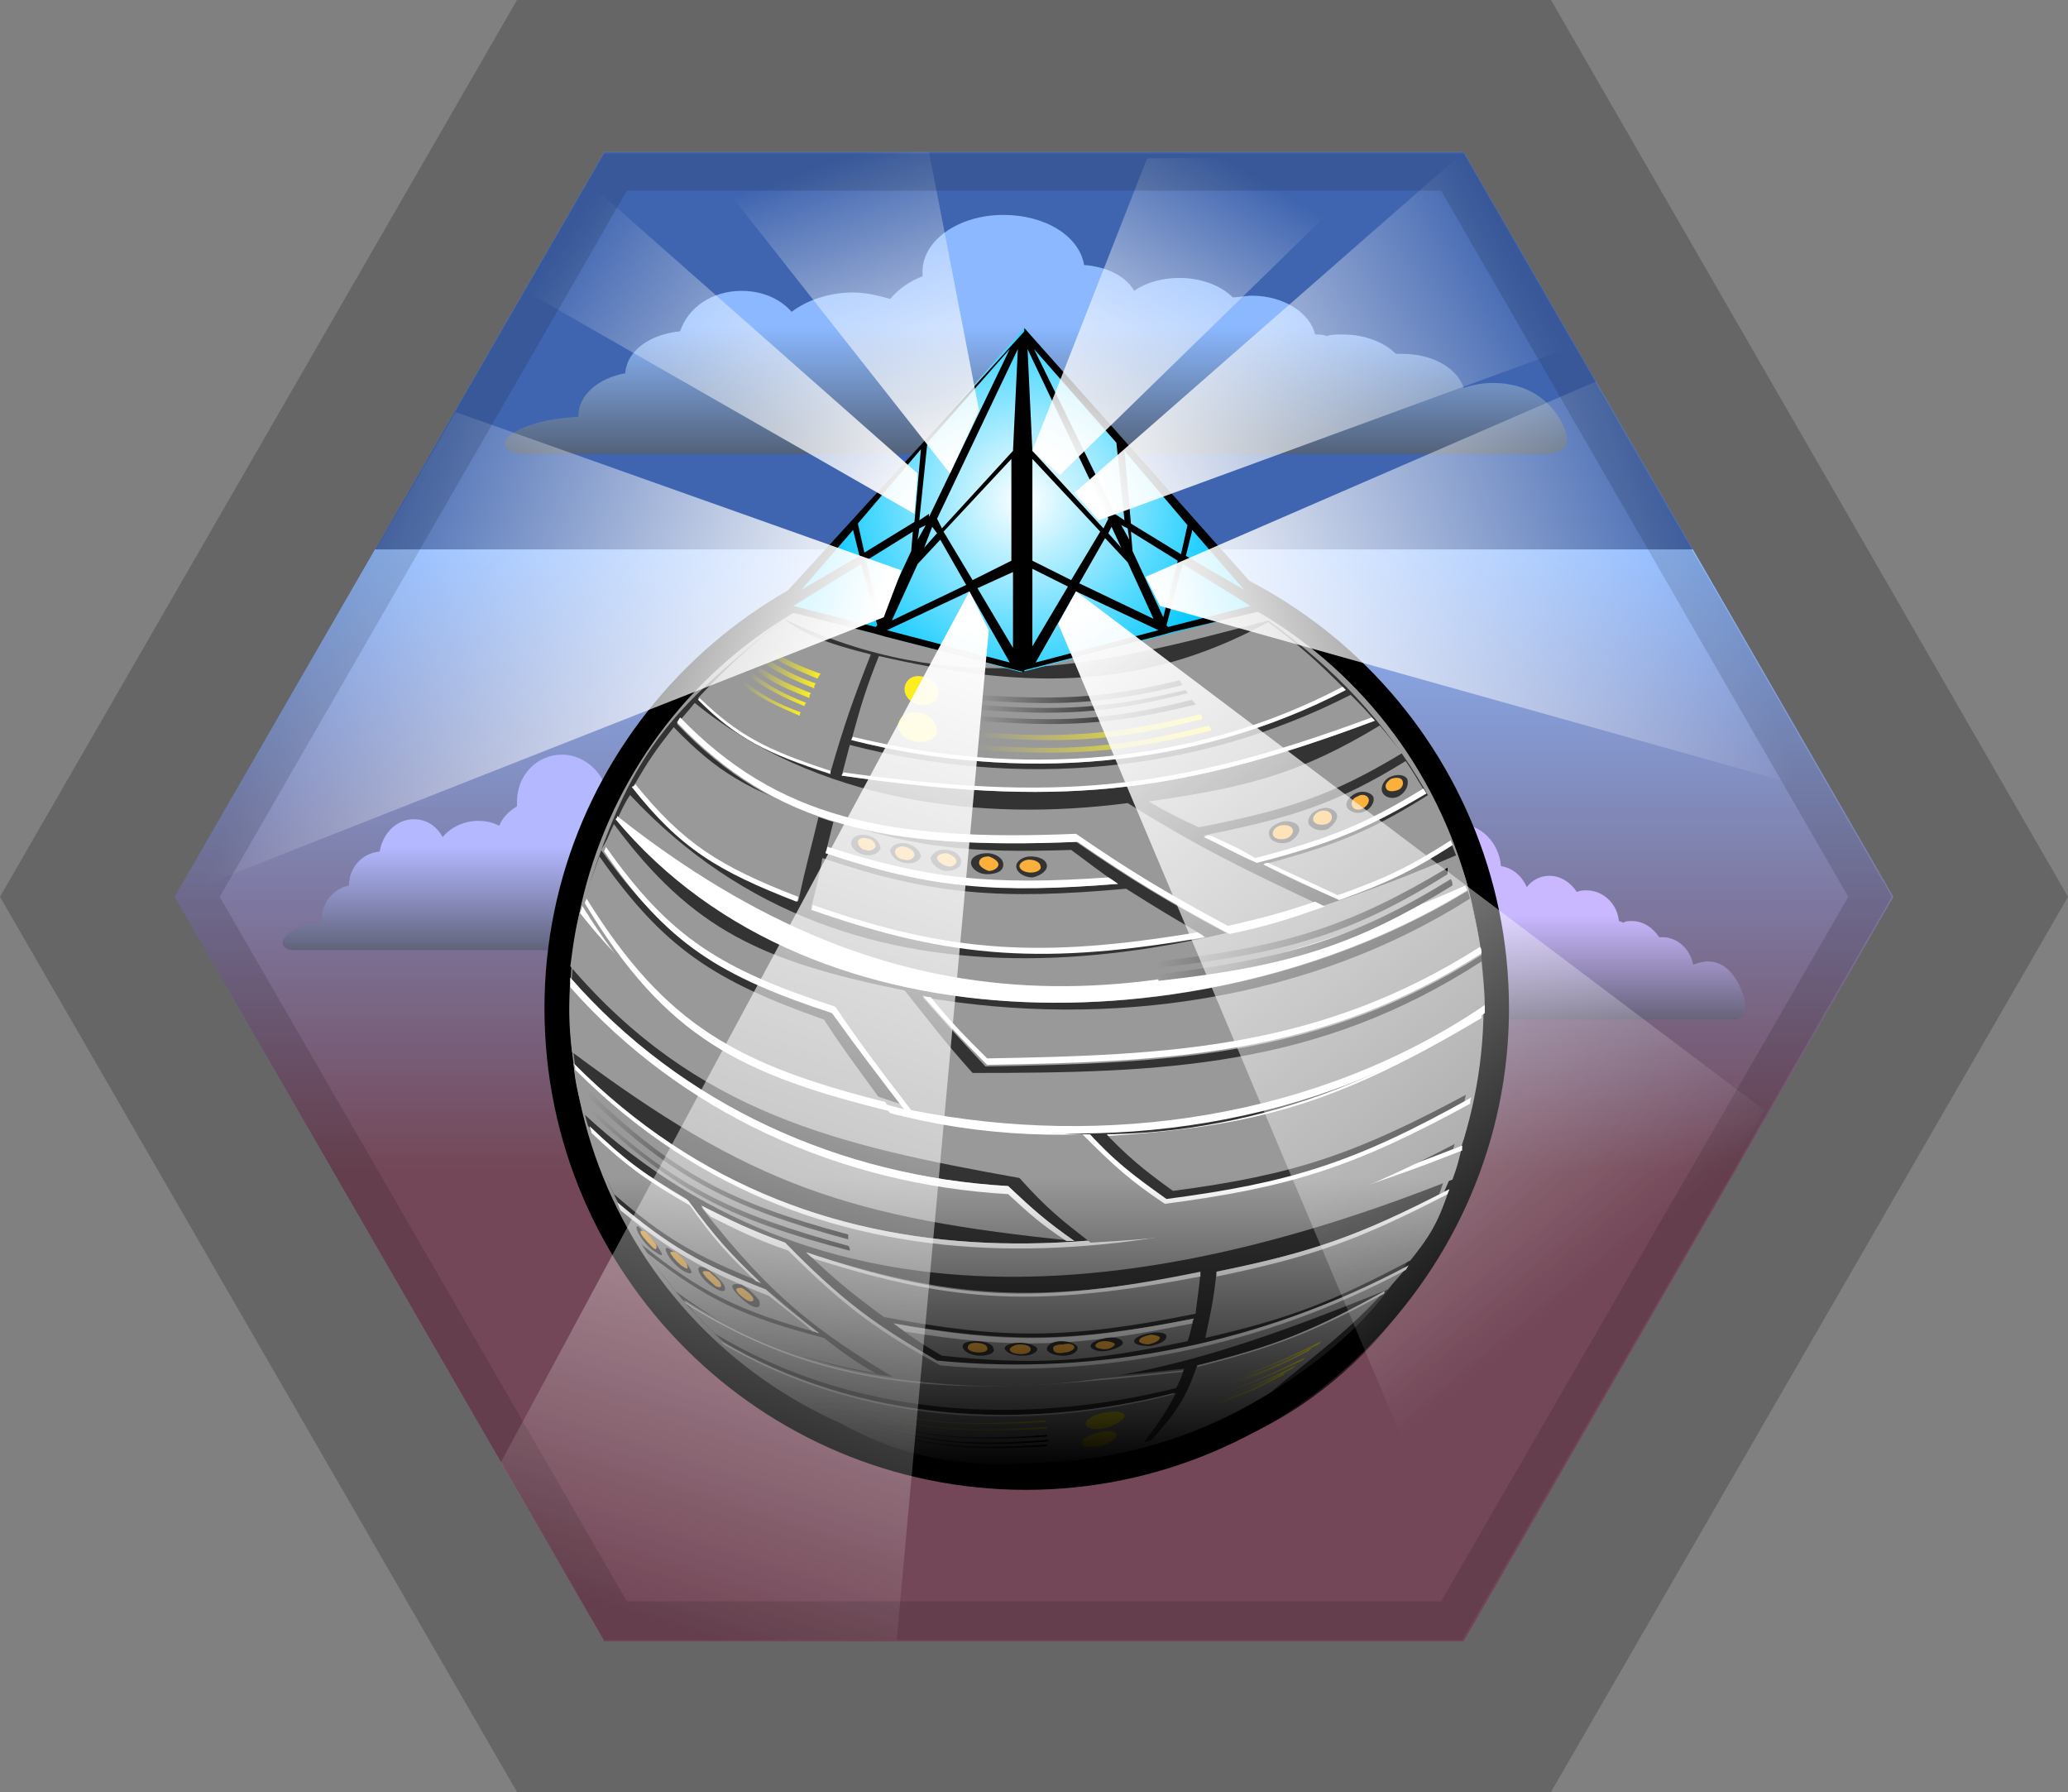 <?xml version="1.0" encoding="utf-8"?>
<!-- Generator: Adobe Illustrator 22.1.0, SVG Export Plug-In . SVG Version: 6.00 Build 0)  -->
<svg version="1.1" id="Layer_1" xmlns="http://www.w3.org/2000/svg" xmlns:xlink="http://www.w3.org/1999/xlink" x="0px" y="0px"
	 viewBox="0 0 128 110.9" style="enable-background:new 0 0 128 110.9;" xml:space="preserve">
<rect x="0" y="0" width="128" height="110.9" fill="#808080" stroke="none"/>
<style type="text/css">
	.st0{fill:#4065B0;}
	.st1{fill:url(#SVGID_1_);}
	.st2{fill:url(#SVGID_2_);}
	.st3{fill:url(#SVGID_3_);}
	.st4{fill:url(#SVGID_4_);}
	.st5{fill:#999999;}
	.st6{fill:#333333;}
	.st7{fill:#FFFFFF;}
	.st8{fill:#FCEE21;}
	.st9{fill:url(#SVGID_5_);}
	.st10{fill:url(#SVGID_6_);}
	.st11{fill:url(#SVGID_7_);}
	.st12{fill:url(#SVGID_8_);}
	.st13{fill:url(#SVGID_9_);}
	.st14{fill:url(#SVGID_10_);}
	.st15{fill:url(#SVGID_11_);}
	.st16{fill:url(#SVGID_12_);}
	.st17{fill:url(#SVGID_13_);}
	.st18{fill:url(#SVGID_14_);}
	.st19{fill:url(#SVGID_15_);}
	.st20{fill:url(#SVGID_16_);}
	.st21{fill:#FBB03B;}
	.st22{fill:url(#SVGID_17_);}
	.st23{fill:url(#SVGID_18_);}
	.st24{fill:url(#SVGID_19_);}
	.st25{fill:url(#SVGID_20_);}
	.st26{fill:url(#SVGID_21_);}
	.st27{fill:url(#SVGID_22_);}
	.st28{fill:url(#SVGID_23_);}
	.st29{fill:url(#SVGID_24_);}
	.st30{fill:url(#SVGID_25_);}
	.st31{fill:url(#SVGID_26_);}
	.st32{fill:url(#SVGID_27_);}
	.st33{fill:url(#SVGID_28_);}
	.st34{fill:url(#SVGID_29_);}
	.st35{fill:url(#SVGID_30_);}
	.st36{fill:url(#SVGID_31_);}
	.st37{fill:url(#SVGID_32_);}
	.st38{fill:url(#SVGID_33_);}
	.st39{fill:url(#SVGID_34_);}
	.st40{fill:url(#SVGID_35_);}
	.st41{fill:#666666;}
	.st42{opacity:0.13;}
	.st43{fill:url(#SVGID_36_);}
	.st44{fill:url(#SVGID_37_);}
	.st45{fill:url(#SVGID_38_);}
	.st46{fill:url(#SVGID_39_);}
</style>
<g>
	<polygon class="st0" points="90.6,9.4 37.4,9.4 10.8,55.5 37.4,101.6 90.6,101.6 117.2,55.5 	"/>
</g>
<linearGradient id="SVGID_1_" gradientUnits="userSpaceOnUse" x1="64" y1="34.2" x2="64" y2="72.453">
	<stop  offset="0" style="stop-color:#8BB8FF"/>
	<stop  offset="1" style="stop-color:#734757"/>
</linearGradient>
<polygon class="st1" points="23.2,34 10.8,55.5 37.4,101.6 90.6,101.6 117.2,55.5 104.8,34 "/>
<linearGradient id="SVGID_2_" gradientUnits="userSpaceOnUse" x1="64.126" y1="20.193" x2="64.126" y2="32.138">
	<stop  offset="0" style="stop-color:#8BB8FF"/>
	<stop  offset="1" style="stop-color:#363636"/>
</linearGradient>
<path class="st2" d="M32.8,28.1h62.6c2.3,0,1.5-1.4,1.3-1.9c-0.8-1.5-2.2-2.5-4.3-2.5c-0.6,0-1.2,0.1-1.8,0.3c0,0,0,0,0,0
	c-0.4-1.2-1.9-2.1-3.8-2.1c-0.2,0-0.3,0-0.4,0c-0.7-0.7-1.9-1.2-3.3-1.2c-0.4,0-0.7,0-1,0.1c-0.2-0.1-0.4-0.1-0.7-0.1
	c-0.3-1.3-1.9-2.4-3.9-2.4c-0.4,0-0.8,0.1-1.2,0.1c-0.7-0.7-1.9-1.2-3.3-1.2c-1.1,0-2.1,0.3-2.8,0.8c-0.5-0.9-1.7-1.5-3.1-1.6
	c-0.3-1.8-2.4-3.1-5-3.1c-2.8,0-5,1.6-5,3.5c0,0.1,0,0.2,0,0.3c-0.8,0.3-1.5,0.8-2,1.4c-0.7-0.2-1.5-0.4-2.3-0.4
	c-1.5,0-2.9,0.5-3.8,1.2c-0.7-0.8-1.8-1.3-3.1-1.3c-1.8,0-3.3,1-3.8,2.5c-1.9,0.2-3.3,1.2-3.4,2.6c-1.7,0.3-2.9,1.4-2.9,2.6
	c0,0,0,0.1,0,0.1C31.3,26,29.8,28.1,32.8,28.1z"/>
<linearGradient id="SVGID_3_" gradientUnits="userSpaceOnUse" x1="36.126" y1="52.4" x2="36.126" y2="62.137">
	<stop  offset="0" style="stop-color:#B3B8FF"/>
	<stop  offset="1" style="stop-color:#363636"/>
</linearGradient>
<path class="st3" d="M18.4,58.8h35.5c1.3,0,0.9-1.2,0.7-1.5c-0.5-1.2-1.2-2.1-2.5-2.1c-0.4,0-0.7,0.1-1,0.2c0,0,0,0,0,0
	c-0.2-1-1.1-1.7-2.2-1.7c-0.1,0-0.2,0-0.3,0c-0.4-0.6-1.1-1-1.9-1c-0.2,0-0.4,0-0.6,0.1c-0.1,0-0.2-0.1-0.4-0.1
	c-0.1-1.1-1.1-1.9-2.2-1.9c-0.2,0-0.5,0-0.7,0.1c-0.4-0.6-1.1-1-1.8-1c-0.6,0-1.2,0.3-1.6,0.7c-0.3-0.7-1-1.2-1.8-1.3
	c-0.1-1.4-1.4-2.6-2.8-2.6c-1.6,0-2.8,1.3-2.8,2.9c0,0.1,0,0.2,0,0.3c-0.5,0.3-0.9,0.7-1.1,1.2c-0.4-0.2-0.8-0.3-1.3-0.3
	c-0.9,0-1.7,0.4-2.2,1c-0.4-0.7-1-1.1-1.8-1.1c-1,0-1.9,0.8-2.1,2c-1.1,0.1-1.9,1-1.9,2.1c-1,0.2-1.7,1.1-1.7,2.2c0,0,0,0.1,0,0.1
	C17.5,57.2,16.7,58.9,18.4,58.8z"/>
<linearGradient id="SVGID_4_" gradientUnits="userSpaceOnUse" x1="91.181" y1="56.65" x2="91.181" y2="66.387">
	<stop  offset="0" style="stop-color:#C9B8FF"/>
	<stop  offset="1" style="stop-color:#363636"/>
</linearGradient>
<path class="st4" d="M75.2,63.1h32c1.2,0,0.8-1.2,0.7-1.5c-0.4-1.2-1.1-2.1-2.2-2.1c-0.3,0-0.6,0.1-0.9,0.2c0,0,0,0,0,0
	c-0.2-1-1-1.7-1.9-1.7c-0.1,0-0.2,0-0.2,0c-0.4-0.6-1-1-1.7-1c-0.2,0-0.4,0-0.5,0.1c-0.1,0-0.2-0.1-0.3-0.1c-0.1-1.1-1-1.9-2-1.9
	c-0.2,0-0.4,0-0.6,0.1c-0.4-0.6-1-1-1.7-1c-0.6,0-1.1,0.3-1.4,0.7c-0.3-0.7-0.9-1.2-1.6-1.3c-0.1-1.4-1.2-2.6-2.6-2.6
	c-1.4,0-2.6,1.3-2.6,2.9c0,0.1,0,0.2,0,0.3c-0.4,0.3-0.8,0.7-1,1.2c-0.4-0.2-0.8-0.3-1.2-0.3c-0.8,0-1.5,0.4-2,1
	c-0.4-0.7-0.9-1.1-1.6-1.1c-0.9,0-1.7,0.8-1.9,2c-1,0.1-1.7,1-1.7,2.1c-0.9,0.2-1.5,1.1-1.5,2.2c0,0,0,0.1,0,0.1
	C74.4,61.4,73.6,63.1,75.2,63.1z"/>
<path d="M93.4,62.4c0-16.5-13.4-29.8-29.8-29.8S33.7,45.9,33.7,62.4c0,16.5,13.4,29.8,29.8,29.8S93.4,78.8,93.4,62.4z"/>
<g>
	<path class="st5" d="M87.5,47.2C79.2,34,61.7,30,48.5,38.3c-13.2,8.3-17.2,25.7-8.9,39c8.3,13.2,25.7,17.2,39,8.9
		C91.8,77.9,95.8,60.5,87.5,47.2z"/>
	<g>
		<g>
			<path class="st6" d="M78.6,86.2c-8.7,4.7-19.1,5.6-28,1C39.6,81.2,33,68.5,36.1,56c14.4,18.7,37,14.9,55.6,6.5
				C89.8,73.3,88.6,80,78.6,86.2z"/>
			<path class="st5" d="M73.5,83c-6.2,1.3-9.4,1.5-15.2,0.9c-1.2-0.7-1.8-1.1-3-2c7,1.2,11,1.2,18.6-0.3
				C73.7,82.2,73.7,82.5,73.5,83z"/>
			<path class="st7" d="M73.8,81.9c0-0.1,0-0.2,0.1-0.3c-7.6,1.5-11.5,1.6-18.6,0.3c0.3,0.2,0.4,0.3,0.7,0.5
				C62.7,83.5,66.5,83.4,73.8,81.9z"/>
			<path class="st5" d="M70.7,89.4c-9,2.2-14.4,1.4-20-2.1c-2.4-1.1-3.7-2-6-4.3c8.5,5,18.7,5.6,28.1,3.2
				C72.1,87.5,71.7,88.1,70.7,89.4z"/>
			<path class="st7" d="M72.6,86.3c-9.3,2.4-19.4,1.8-27.8-3.1c-0.1-0.1-0.1-0.1-0.2-0.2c8.5,5,18.7,5.6,28.1,3.2
				C72.7,86.2,72.7,86.2,72.6,86.3z"/>
			<path class="st5" d="M72.8,85.9c-9.6,2.4-20,1.8-28.6-3.4c-0.8-0.8-1.2-1.2-1.9-2.1c10.2,6.5,19.6,5.5,31,4.3
				C73.1,85.3,73,85.5,72.8,85.9z"/>
			<path class="st7" d="M73.2,84.9c-11.3,1.2-20.6,2.2-30.7-4.2c-0.1-0.1-0.1-0.1-0.2-0.2c10.2,6.5,19.6,5.5,31,4.3
				C73.2,84.8,73.2,84.9,73.2,84.9z"/>
			<path class="st5" d="M89.9,73C72,80.1,51.6,83.3,36.1,68.9c-0.3-1.2-0.5-1.8-0.6-3.1C51,81.4,72.1,78.2,90.5,70.9
				C90.3,71.8,90.2,72.2,89.9,73z"/>
			<path class="st7" d="M90.5,71.2c-18.4,7.3-39.4,10.5-54.9-5c0-0.2,0-0.2-0.1-0.4C51,81.4,72.1,78.2,90.5,70.9
				C90.5,71,90.5,71.1,90.5,71.2z"/>
			<path class="st5" d="M54.2,85c-5.6-1.1-8.3-2.1-12.4-5.1c-0.7-0.9-1.1-1.4-1.8-2.4c3.7,2.9,6,4,11,5.3C52.4,83.9,53,84.3,54.2,85
				z"/>
			<path class="st5" d="M50.7,82.5c-5-1.4-7.3-2.5-11-5.5c-0.6-1-1-1.5-1.5-2.6c3.2,2.7,5.1,3.8,9.2,5.4
				C48.8,80.9,49.4,81.5,50.7,82.5z"/>
			<path class="st7" d="M50.3,82.4c0.2,0,0.2,0.1,0.4,0.1c-1.3-1-2-1.5-3.3-2.7c-4.1-1.6-6-2.7-9.2-5.4c0.1,0.2,0.1,0.3,0.2,0.5
				c3.2,2.6,5.1,3.7,9.2,5.3C48.7,81.1,49.3,81.5,50.3,82.4z"/>
			<path class="st5" d="M47,79.3c-4-1.6-5.9-2.7-9-5.4c-0.8-1.7-1.2-2.5-1.7-4.3c2.2,2.1,3.5,3,6.2,4.6C44.2,76.5,45.1,77.5,47,79.3
				z"/>
			<path class="st7" d="M46.8,79.3c0.1,0,0.2,0.1,0.3,0.1c-1.9-1.8-2.8-2.8-4.5-5.1c-2.7-1.6-3.9-2.5-6.1-4.6c0,0.1,0.1,0.2,0.1,0.4
				c2.2,2.1,3.5,3,6.1,4.5C44.2,76.7,45,77.6,46.8,79.3z"/>
			<path class="st5" d="M66.5,76.8c-13.8-1.4-20-3.4-31.1-11.7c-0.2-1.8-0.2-2.7-0.1-4.6c6.9,7.9,16.7,12.3,27.1,12.9
				C64,75,64.8,75.6,66.5,76.8z"/>
			<path class="st7" d="M66,76.8c0.2,0,0.3,0,0.5,0c-1.7-1.2-2.5-1.9-4.1-3.4c-10.4-0.6-20.2-5-27.1-12.9c0,0.2,0,0.3,0,0.6
				c6.9,7.8,16.7,12.2,27.1,12.8C63.8,75.2,64.5,75.8,66,76.8z"/>
			<path class="st5" d="M90.6,70.5c-8.9,4.7-13.8,5.9-23.1,6.4c-1.8-1.4-2.7-2.1-4.4-4c-11.2-2-20-4-27.8-13.1
				c0.2-1.5,0.3-2.3,0.7-3.8c7.3,9.6,19.1,14.3,31,13.9c1.9,2,3,2.9,5.1,4.4c7.7-1,11.6-2.3,18.9-6.2C90.9,69.1,90.8,69.6,90.6,70.5
				z"/>
			<path class="st7" d="M72.2,74.2c-2.1-1.5-3.2-2.3-5.1-4.4c-11.9,0.4-23.6-4.3-31-13.9c-0.1,0.2-0.1,0.4-0.2,0.6
				c7.4,9.5,19.2,14.1,31.1,13.7c2,2,3,2.9,5.1,4.3c7.6-1,11.6-2.2,18.9-6.2c0-0.2,0-0.3,0.1-0.4C83.8,72,79.8,73.2,72.2,74.2z"/>
			<path class="st5" d="M78.6,86.2c-2.8,1.6-4.3,2.2-7.4,3c1.7-1.9,2.2-2.7,2.9-4.7c4.8-1.2,7.1-2.1,11.6-4.6
				C83.5,82.3,82.1,83.3,78.6,86.2z"/>
			<path class="st7" d="M85.6,80.1c-4.4,2.4-6.8,3.3-11.5,4.5c0,0,0-0.1,0-0.1c4.8-1.2,7.1-2.1,11.6-4.6
				C85.7,80.1,85.6,80.1,85.6,80.1z"/>
			<path class="st5" d="M87.3,78c-4.9,2.6-7.5,3.6-12.7,4.8c0.3-1.4,0.5-2.2,0.7-4.1c5.9-1.2,8.8-2.2,14.4-5.1
				C89,75.7,88.5,76.5,87.3,78z"/>
			<path class="st7" d="M89.6,73.9c-5.6,2.9-8.5,3.9-14.3,5.1c0-0.1,0-0.2,0-0.3c5.9-1.2,8.8-2.2,14.4-5.1
				C89.7,73.7,89.6,73.8,89.6,73.9z"/>
			<path class="st5" d="M91.2,67.5c-7.2,3.9-11,5.2-18.6,6.2c-1.8-1.3-2.8-2.1-4.5-3.9c9.4-0.5,14.5-1.9,23.6-7.4
				C91.6,64.7,91.5,65.7,91.2,67.5z"/>
			<path class="st7" d="M68.2,69.8c0.2,0.2,0.3,0.3,0.4,0.5c9.2-0.6,14.2-2,23.1-7.3c0-0.2,0-0.4,0-0.6
				C82.7,67.9,77.6,69.3,68.2,69.8z"/>
			<path class="st5" d="M74,81.3c-7.9,1.6-12,1.6-19.3,0.2c-1.9-1.4-2.9-2.2-4.8-4c8.9,2.9,14.2,3.2,24.4,1.3
				C74.2,79.9,74.1,80.4,74,81.3z"/>
			<path class="st7" d="M49.9,77.5c0.2,0.2,0.3,0.3,0.5,0.4c8.8,2.8,13.9,3,23.9,1.1c0-0.1,0-0.2,0-0.3
				C64.1,80.8,58.8,80.5,49.9,77.5z"/>
			<path class="st5" d="M85.9,79.8C75.5,84,66.8,87,55.4,85.3c-4.6-2.8-7.5-4.8-12-10.6c2,1.1,3.1,1.5,5.2,2.3
				c3.7,3.8,5.8,5.2,9.4,7.3c10.1,1,20.2-1.2,29.1-5.9C86.7,78.9,86.4,79.2,85.9,79.8z"/>
			<path class="st7" d="M58,84.2c-3.6-2.1-5.7-3.5-9.4-7.3c-2.2-0.8-3.2-1.3-5.2-2.3c0.2,0.3,0.3,0.4,0.6,0.7
				c1.8,0.9,2.8,1.4,4.8,2.1c3.7,3.7,5.8,5.1,9.4,7.1c10,0.9,20-1.2,28.8-5.9c0.1-0.1,0.1-0.2,0.2-0.3C78.2,83.1,68.1,85.2,58,84.2z
				"/>
			<path class="st8" d="M69.6,87.7c0.1-0.3-0.4-0.4-1.1-0.3c-0.7,0.1-1.3,0.4-1.3,0.7c0,0.3,0.5,0.4,1.1,0.3
				C68.9,88.3,69.5,87.9,69.6,87.7z"/>
			<path class="st8" d="M69.1,88.9c0.1-0.3-0.3-0.4-0.9-0.3c-0.6,0.1-1.2,0.4-1.2,0.6c-0.1,0.3,0.3,0.4,0.9,0.3
				C68.4,89.5,68.9,89.2,69.1,88.9z"/>
			<linearGradient id="SVGID_5_" gradientUnits="userSpaceOnUse" x1="51.685" y1="87.31" x2="64.707" y2="87.31">
				<stop  offset="0" style="stop-color:#999999"/>
				<stop  offset="1" style="stop-color:#FCEE21"/>
			</linearGradient>
			<path class="st9" d="M51.9,86.7c4.6,1.4,7.3,1.6,12.8,1.3c0-0.1,0-0.1,0-0.1c-5.6,0.4-8.3,0.1-13-1.3
				C51.8,86.6,51.8,86.6,51.9,86.7z"/>
			<linearGradient id="SVGID_6_" gradientUnits="userSpaceOnUse" x1="76.565" y1="84.144" x2="81.783" y2="84.144">
				<stop  offset="0" style="stop-color:#999999"/>
				<stop  offset="1" style="stop-color:#FCEE21"/>
			</linearGradient>
			<path class="st10" d="M76.6,85.3c2-0.7,3.1-1.2,5-2.1c0.1-0.1,0.1-0.1,0.2-0.2c-2,1-3,1.4-5.1,2.2C76.6,85.2,76.6,85.2,76.6,85.3
				z"/>
			<linearGradient id="SVGID_7_" gradientUnits="userSpaceOnUse" x1="76.22" y1="84.601" x2="81.266" y2="84.601">
				<stop  offset="0" style="stop-color:#999999"/>
				<stop  offset="1" style="stop-color:#FCEE21"/>
			</linearGradient>
			<path class="st11" d="M76.2,85.7c2-0.7,2.9-1.1,4.8-2.1c0.1-0.1,0.1-0.1,0.2-0.2c-1.9,1-2.9,1.4-4.9,2.1
				C76.3,85.6,76.3,85.7,76.2,85.7z"/>
			<linearGradient id="SVGID_8_" gradientUnits="userSpaceOnUse" x1="75.855" y1="85.06" x2="80.728" y2="85.06">
				<stop  offset="0" style="stop-color:#999999"/>
				<stop  offset="1" style="stop-color:#FCEE21"/>
			</linearGradient>
			<path class="st12" d="M75.9,86.2c1.9-0.7,2.8-1.1,4.7-2c0.1-0.1,0.1-0.1,0.2-0.2c-1.9,0.9-2.8,1.4-4.7,2
				C75.9,86.1,75.9,86.1,75.9,86.2z"/>
			<linearGradient id="SVGID_9_" gradientUnits="userSpaceOnUse" x1="75.467" y1="85.53" x2="80.158" y2="85.53">
				<stop  offset="0" style="stop-color:#999999"/>
				<stop  offset="1" style="stop-color:#FCEE21"/>
			</linearGradient>
			<path class="st13" d="M75.5,86.6c1.8-0.7,2.7-1,4.5-1.9c0.1-0.1,0.1-0.1,0.2-0.2c-1.8,0.9-2.7,1.3-4.5,2
				C75.6,86.5,75.5,86.5,75.5,86.6z"/>
			<linearGradient id="SVGID_10_" gradientUnits="userSpaceOnUse" x1="75.058" y1="86.005" x2="79.57" y2="86.005">
				<stop  offset="0" style="stop-color:#999999"/>
				<stop  offset="1" style="stop-color:#FCEE21"/>
			</linearGradient>
			<path class="st14" d="M75.1,87c1.7-0.6,2.6-1,4.3-1.9c0.1-0.1,0.1-0.1,0.2-0.2c-1.7,0.9-2.6,1.3-4.4,1.9
				C75.2,86.9,75.1,87,75.1,87z"/>
			<linearGradient id="SVGID_11_" gradientUnits="userSpaceOnUse" x1="52.273" y1="87.796" x2="64.777" y2="87.796">
				<stop  offset="0" style="stop-color:#999999"/>
				<stop  offset="1" style="stop-color:#FCEE21"/>
			</linearGradient>
			<path class="st15" d="M52.5,87.2c4.4,1.3,7,1.5,12.3,1.2c0-0.1,0-0.1,0-0.1c-5.3,0.4-8,0.1-12.5-1.2
				C52.4,87.1,52.4,87.2,52.5,87.2z"/>
			<linearGradient id="SVGID_12_" gradientUnits="userSpaceOnUse" x1="52.99" y1="88.35" x2="64.838" y2="88.35">
				<stop  offset="0" style="stop-color:#999999"/>
				<stop  offset="1" style="stop-color:#000000"/>
			</linearGradient>
			<path class="st16" d="M53.2,87.8c4.2,1.2,6.7,1.4,11.6,1.1c0-0.1,0-0.1,0-0.1c-5.1,0.4-7.6,0.1-11.8-1.1
				C53.1,87.7,53.1,87.8,53.2,87.8z"/>
			<linearGradient id="SVGID_13_" gradientUnits="userSpaceOnUse" x1="53.466" y1="88.694" x2="64.865" y2="88.694">
				<stop  offset="0" style="stop-color:#999999"/>
				<stop  offset="1" style="stop-color:#000000"/>
			</linearGradient>
			<path class="st17" d="M53.7,88.2c4,1.1,6.4,1.4,11.2,1c0-0.1,0-0.1,0-0.1c-4.9,0.4-7.3,0.1-11.4-1C53.5,88.1,53.6,88.1,53.7,88.2
				z"/>
			<linearGradient id="SVGID_14_" gradientUnits="userSpaceOnUse" x1="53.938" y1="89.019" x2="64.879" y2="89.019">
				<stop  offset="0" style="stop-color:#999999"/>
				<stop  offset="1" style="stop-color:#000000"/>
			</linearGradient>
			<path class="st18" d="M54.1,88.5c3.8,1.1,6.1,1.3,10.7,1c0-0.1,0-0.1,0-0.1c-4.7,0.3-7,0.1-10.9-1C54,88.4,54.1,88.5,54.1,88.5z"
				/>
			<linearGradient id="SVGID_15_" gradientUnits="userSpaceOnUse" x1="36.487" y1="72.991" x2="52.578" y2="72.991">
				<stop  offset="0" style="stop-color:#999999"/>
				<stop  offset="1" style="stop-color:#000000"/>
			</linearGradient>
			<path class="st19" d="M36.6,68.9c5.3,4.9,8.7,6.6,16,8.5c0-0.1,0-0.2-0.1-0.3c-7.3-2-10.8-3.7-16-8.6
				C36.5,68.7,36.5,68.8,36.6,68.9z"/>
			<linearGradient id="SVGID_16_" gradientUnits="userSpaceOnUse" x1="36.272" y1="72.099" x2="52.45" y2="72.099">
				<stop  offset="0" style="stop-color:#999999"/>
				<stop  offset="1" style="stop-color:#000000"/>
			</linearGradient>
			<path class="st20" d="M36.4,67.9c5.3,5,8.7,6.8,16.1,8.8c0-0.1,0-0.2,0-0.3c-7.4-2-10.8-3.8-16.1-8.9
				C36.3,67.7,36.3,67.7,36.4,67.9z"/>
			<path class="st6" d="M39.5,76.3c0.2,0.4,0.7,1,1.1,1.2l0,0c0.4,0.3,0.5,0.2,0.2-0.2l0,0c-0.2-0.4-0.7-0.9-1.1-1.2l0,0
				C39.4,75.7,39.3,75.9,39.5,76.3L39.5,76.3z"/>
			<path class="st21" d="M39.7,76.4c0.2,0.3,0.5,0.6,0.7,0.8l0,0c0.2,0.2,0.3,0.1,0.2-0.2l0,0c-0.2-0.3-0.5-0.6-0.7-0.8l0,0
				C39.6,76.1,39.6,76.2,39.7,76.4L39.7,76.4z"/>
			<path class="st6" d="M41.3,77.6c0.2,0.4,0.7,0.9,1.1,1.1l0,0c0.4,0.2,0.5,0.1,0.3-0.2l0,0c-0.2-0.4-0.7-0.9-1.1-1.1l0,0
				C41.2,77.1,41.1,77.2,41.3,77.6L41.3,77.6z"/>
			<path class="st21" d="M41.6,77.7c0.1,0.2,0.5,0.6,0.7,0.7l0,0c0.3,0.2,0.3,0.1,0.2-0.2l0,0c-0.1-0.2-0.5-0.6-0.7-0.7l0,0
				C41.5,77.4,41.4,77.5,41.6,77.7L41.6,77.7z"/>
			<path class="st6" d="M43.3,78.8c0.2,0.4,0.7,0.8,1.1,1l0,0c0.4,0.2,0.6,0.1,0.4-0.3l0,0c-0.2-0.3-0.7-0.8-1.1-1l0,0
				C43.3,78.3,43.1,78.4,43.3,78.8L43.3,78.8z"/>
			<path class="st21" d="M43.6,78.9c0.1,0.2,0.5,0.5,0.7,0.7l0,0c0.3,0.1,0.4,0.1,0.3-0.2l0,0c-0.1-0.2-0.5-0.5-0.7-0.7l0,0
				C43.5,78.6,43.4,78.7,43.6,78.9L43.6,78.9z"/>
			<path class="st6" d="M45.4,79.8c0.2,0.3,0.7,0.8,1.1,1l0,0c0.4,0.2,0.6,0.1,0.5-0.3l0,0c-0.2-0.3-0.7-0.8-1.1-1l0,0
				C45.4,79.4,45.2,79.5,45.4,79.8L45.4,79.8z"/>
			<path class="st21" d="M45.6,79.9c0.1,0.2,0.5,0.5,0.7,0.6l0,0c0.3,0.1,0.4,0,0.3-0.2l0,0c-0.1-0.2-0.5-0.5-0.7-0.6l0,0
				C45.7,79.7,45.5,79.7,45.6,79.9L45.6,79.9z"/>
			<path class="st6" d="M59.6,83.4c0.1,0.3,0.6,0.5,1.1,0.5l0,0c0.5,0,0.9-0.2,0.8-0.4l0,0C61.5,83.2,61,83,60.4,83l0,0
				C59.9,83,59.5,83.1,59.6,83.4L59.6,83.4z"/>
			<path class="st21" d="M59.9,83.4c0,0.2,0.4,0.3,0.7,0.3l0,0c0.3,0,0.6-0.1,0.5-0.3l0,0c0-0.2-0.4-0.3-0.7-0.3l0,0
				C60.1,83.1,59.9,83.2,59.9,83.4L59.9,83.4z"/>
			<path class="st6" d="M62.2,83.5c0.1,0.2,0.5,0.4,1.1,0.4l0,0c0.5,0,0.9-0.2,0.9-0.4l0,0c0-0.2-0.5-0.4-1.1-0.4l0,0
				C62.5,83.1,62.1,83.3,62.2,83.5L62.2,83.5z"/>
			<path class="st21" d="M62.5,83.5c0,0.2,0.3,0.3,0.7,0.3l0,0c0.3,0,0.6-0.1,0.6-0.3l0,0c0-0.2-0.3-0.3-0.7-0.3l0,0
				C62.8,83.2,62.5,83.4,62.5,83.5L62.5,83.5z"/>
			<path class="st6" d="M64.8,83.5c0,0.2,0.5,0.4,1,0.4l0,0c0.5,0,0.9-0.2,0.9-0.5l0,0c0-0.2-0.5-0.4-1-0.4l0,0
				C65.2,83,64.8,83.2,64.8,83.5L64.8,83.5z"/>
			<path class="st21" d="M65.2,83.5c0,0.2,0.3,0.3,0.7,0.2l0,0c0.3,0,0.6-0.2,0.6-0.3l0,0c0-0.2-0.3-0.3-0.7-0.2l0,0
				C65.4,83.2,65.1,83.3,65.2,83.5L65.2,83.5z"/>
			<path class="st6" d="M67.5,83.3c0,0.2,0.5,0.4,1,0.3l0,0c0.5-0.1,1-0.3,1-0.5l0,0c0-0.2-0.4-0.4-1-0.3l0,0
				C67.9,82.9,67.5,83.1,67.5,83.3L67.5,83.3z"/>
			<path class="st21" d="M67.8,83.3c0,0.1,0.3,0.2,0.6,0.2l0,0c0.3,0,0.6-0.2,0.6-0.3l0,0c0-0.1-0.3-0.2-0.6-0.2l0,0
				C68.1,83,67.8,83.1,67.8,83.3L67.8,83.3z"/>
			<path class="st6" d="M70.2,83c0,0.2,0.4,0.3,1,0.3l0,0c0.5-0.1,1-0.3,1-0.6l0,0c0-0.2-0.4-0.3-1-0.2l0,0
				C70.6,82.6,70.2,82.8,70.2,83L70.2,83z"/>
			<path class="st21" d="M70.5,83c0,0.1,0.3,0.2,0.6,0.2l0,0c0.4-0.1,0.6-0.2,0.7-0.4l0,0c0-0.1-0.3-0.2-0.6-0.2l0,0
				C70.8,82.7,70.5,82.8,70.5,83L70.5,83z"/>
		</g>
	</g>
	<g>
		<g>
			<path class="st6" d="M48.5,38.3c10.6,5,19.2,3,30,0.1c8,5.7,13.4,14.2,13.4,24.2C73,75.3,51.1,71.4,36.1,56
				C39,46.4,41.4,44.1,48.5,38.3z"/>
			<path class="st5" d="M51.6,50.8c5.3,1.7,8.5,2,14.7,1.8c1.1,0.8,1.7,1.3,2.9,2.1c-7.5,0.6-11.6,0.2-18.1-1.9
				C51.3,52,51.4,51.6,51.6,50.8z"/>
			<path class="st7" d="M51.2,52.4c0,0.2-0.1,0.3-0.1,0.4c6.5,2.2,10.6,2.5,18.1,1.9c-0.3-0.2-0.4-0.3-0.6-0.4
				C61.3,54.8,57.4,54.4,51.2,52.4z"/>
			<path class="st5" d="M54.4,40.6c8.3,1.9,15.9,2.4,24.1-2.1c2,1.5,3,2.4,4.8,4.2c-9.4,4.9-20.3,5.7-30.6,3.1
				C53.3,43.6,53.6,42.6,54.4,40.6z"/>
			<path class="st7" d="M52.8,45.6c10.2,2.5,21,1.8,30.3-3.1c0.1,0.1,0.1,0.1,0.2,0.2c-9.4,4.9-20.3,5.7-30.6,3.1
				C52.7,45.7,52.8,45.6,52.8,45.6z"/>
			<path class="st5" d="M52.6,46.1C63,48.8,74,47.9,83.6,43c0.6,0.6,0.9,0.9,1.5,1.6c-12.5,4.7-19.8,5.3-33,3.4
				C52.3,47.2,52.4,46.9,52.6,46.1z"/>
			<path class="st7" d="M52.2,47.8c13.1,1.8,20.3,1.2,32.7-3.4c0.1,0.1,0.1,0.1,0.2,0.2c-12.5,4.7-19.8,5.3-33,3.4
				C52.1,47.9,52.2,47.9,52.2,47.8z"/>
			<path class="st5" d="M39,49.2c13.9,14.9,34.8,10.8,51.2,3.7c0.3,0.9,0.5,1.3,0.7,2.2c-15.3,9.4-40.3,10.5-52.7-4.4
				C38.5,50.1,38.6,49.8,39,49.2z"/>
			<path class="st7" d="M38.2,50.5c17.2,13.6,33,12.9,52.5,4.3c0,0.1,0.1,0.2,0.1,0.3c-15.3,9.4-40.3,10.5-52.7-4.4
				C38.2,50.6,38.2,50.6,38.2,50.5z"/>
			<path class="st5" d="M71.1,49.6c6.3-0.9,9.5-1.8,14.3-4.7c0.6,0.7,0.8,1,1.4,1.7c-4.3,2.6-7,3.5-12.6,4.6
				C72.9,50.6,72.3,50.3,71.1,49.6z"/>
			<path class="st5" d="M74.5,51.7c5.5-1.1,8.3-2,12.5-4.6c0.5,0.7,0.7,1.1,1.2,1.9c-3.6,2.3-5.8,3.1-10.5,4.3
				C76.5,52.7,75.8,52.4,74.5,51.7z"/>
			<path class="st7" d="M74.9,51.7c-0.2,0-0.3,0.1-0.4,0.1c1.3,0.6,1.9,1,3.3,1.6c4.6-1.2,6.8-2.1,10.5-4.3
				c-0.1-0.1-0.1-0.2-0.2-0.3c-3.6,2.2-5.8,3.1-10.4,4.3C76.5,52.4,76,52.2,74.9,51.7z"/>
			<path class="st5" d="M78.2,53.5c4.5-1.2,6.7-2.1,10.2-4.3c0.7,1.2,1,1.8,1.5,3.1c-2.5,1.6-3.9,2.3-7,3.4
				C81.1,54.9,80.1,54.5,78.2,53.5z"/>
			<path class="st7" d="M78.5,53.4c-0.1,0-0.2,0-0.3,0.1c1.9,0.9,2.9,1.4,4.7,2.2c3-1.1,4.5-1.8,7-3.4c0-0.1-0.1-0.2-0.1-0.3
				c-2.5,1.6-3.9,2.3-7,3.4C81.1,54.6,80.2,54.2,78.5,53.4z"/>
			<path class="st5" d="M57.1,61.7c11.5,2,24,0.2,33.9-6.1c0.3,1.3,0.5,2,0.7,3.5C81.8,65.4,72.4,65.8,61,66
				C59.4,64.3,58.6,63.4,57.1,61.7z"/>
			<path class="st7" d="M57.6,61.7c-0.2,0-0.3,0-0.5-0.1c1.5,1.7,2.3,2.6,4,4.3c11.4-0.2,20.7-0.6,30.6-6.9c0-0.2,0-0.3-0.1-0.4
				c-9.9,6.3-19.2,6.7-30.5,6.9C59.6,64,58.9,63.3,57.6,61.7z"/>
			<path class="st5" d="M38,51c4.9,6.6,9.2,8.5,18,10.3c1.6,2,2.4,3.1,4.2,5.1c11.7,0,21.3-0.3,31.5-6.9c0.1,1.2,0.2,1.8,0.2,3.1
				c-10.3,7-23.5,8.9-35.6,6.4c-2-2.6-3-3.9-4.8-6.4c-7-2.3-10.2-4.3-14.3-10C37.6,52,37.7,51.6,38,51z"/>
			<path class="st7" d="M51.5,62.7c1.8,2.5,2.8,3.8,4.8,6.4c12.1,2.5,25.3,0.6,35.6-6.4c0-0.2,0-0.3,0-0.5
				c-10.3,7-23.5,8.9-35.5,6.5c-2-2.6-3-3.9-4.7-6.4c-7-2.3-10.2-4.2-14.2-9.9c0,0.1-0.1,0.2-0.1,0.3C41.3,58.4,44.5,60.4,51.5,62.7
				z"/>
			<path class="st5" d="M48.5,38.3c1.4,1,2.6,1.5,5.4,2.2c-1.1,2.8-1.6,4.2-2.5,7.3c-4-1.3-5.8-2.2-8.2-4.6
				C45.1,41.2,46.2,40.2,48.5,38.3z"/>
			<path class="st7" d="M43.3,43.2c2.4,2.3,4.1,3.2,8.1,4.5c0,0.1,0,0.1,0,0.2c-4-1.3-5.8-2.2-8.2-4.6
				C43.3,43.2,43.3,43.2,43.3,43.2z"/>
			<path class="st5" d="M41.7,45c2.7,2.8,4.6,3.9,9,5.4c-0.5,2.1-0.8,3.1-1.3,5.4c-4.9-1.9-7.2-3.3-10.2-7.1
				C40.1,47.1,40.6,46.4,41.7,45z"/>
			<path class="st7" d="M39.3,48.5c3,3.7,5.2,5.1,10.1,7c0,0.1,0,0.2-0.1,0.3c-4.9-1.9-7.2-3.3-10.2-7.1
				C39.3,48.6,39.3,48.6,39.3,48.5z"/>
			<path class="st5" d="M37.1,53c4,5.7,7.1,7.7,13.9,10.1c1.5,2.3,2.4,3.4,4.1,5.8c-9.4-2.3-14-4.7-19.1-12.9
				C36.5,54.7,36.7,54.1,37.1,53z"/>
			<path class="st7" d="M55.2,68.8c-0.2-0.3-0.3-0.4-0.4-0.6c-9.1-2.3-13.6-4.7-18.5-12.6c0,0.1-0.1,0.2-0.1,0.3
				C41.2,64.2,45.8,66.5,55.2,68.8z"/>
			<path class="st5" d="M50.9,53.1c6.8,2.3,11,2.6,18.8,1.9c1.9,1.2,2.9,1.8,4.8,2.9c-9.8,1.7-15.6,1.5-24.3-1.7
				C50.5,55,50.7,54.3,50.9,53.1z"/>
			<path class="st7" d="M74.6,58c-0.2-0.1-0.3-0.2-0.5-0.3c-9.6,1.6-15.3,1.3-23.8-1.7c0,0.1,0,0.2-0.1,0.3
				C59,59.4,64.8,59.7,74.6,58z"/>
			<path class="st5" d="M43,43.5c7.5,6.1,17.6,7.4,26.8,6.2c4.5,2.8,7.2,4.1,12.1,6.4c-2.3,0.8-3.5,1.1-5.9,1.7
				c-3.9-2.1-5.9-3.3-9.4-5.7c-11.9,0.5-18.7-1-24.7-7.3C42.4,44.2,42.6,44,43,43.5z"/>
			<path class="st7" d="M66.7,52.1c3.5,2.4,5.5,3.6,9.4,5.7c2.4-0.5,3.6-0.9,5.9-1.7c-0.2-0.1-0.4-0.2-0.6-0.3
				c-2.1,0.7-3.2,1-5.4,1.5c-3.9-2.1-5.9-3.3-9.4-5.7c-11.7,0.5-18.5-1-24.5-7.2c-0.1,0.1-0.1,0.2-0.2,0.3
				C48,51.1,54.8,52.6,66.7,52.1z"/>
			<path class="st8" d="M55.6,44.8c-0.1,0.5,0.4,1,1.1,1.1c0.7,0.1,1.3-0.2,1.3-0.7c0-0.5-0.5-1-1.1-1.1
				C56.2,44,55.7,44.3,55.6,44.8z"/>
			<path class="st8" d="M56,42.5c-0.1,0.5,0.3,1,0.9,1.1c0.6,0.1,1.2-0.2,1.2-0.7c0-0.5-0.4-0.9-0.9-1C56.6,41.7,56.1,42,56,42.5z"
				/>
			<linearGradient id="SVGID_17_" gradientUnits="userSpaceOnUse" x1="60.379" y1="45.705" x2="74.943" y2="45.705">
				<stop  offset="0" style="stop-color:#999999"/>
				<stop  offset="1" style="stop-color:#FCEE21"/>
			</linearGradient>
			<path class="st22" d="M74.8,44.9c-5.5,1.4-8.8,1.6-14.4,1.2c0,0.1,0,0.2,0,0.3c5.7,0.4,9,0.2,14.6-1.2C74.9,45,74.9,45,74.8,44.9
				z"/>
			<linearGradient id="SVGID_18_" gradientUnits="userSpaceOnUse" x1="45.952" y1="43.24" x2="49.577" y2="43.24">
				<stop  offset="0" style="stop-color:#999999"/>
				<stop  offset="1" style="stop-color:#FCEE21"/>
			</linearGradient>
			<path class="st23" d="M49.6,44.1c-1.6-0.6-2.3-1-3.5-1.9C46,42.3,46,42.3,46,42.4c1.2,0.9,1.9,1.2,3.5,1.9
				C49.5,44.2,49.5,44.1,49.6,44.1z"/>
			<linearGradient id="SVGID_19_" gradientUnits="userSpaceOnUse" x1="46.362" y1="42.7" x2="49.873" y2="42.7">
				<stop  offset="0" style="stop-color:#999999"/>
				<stop  offset="1" style="stop-color:#FCEE21"/>
			</linearGradient>
			<path class="st24" d="M49.9,43.5c-1.5-0.6-2.2-1-3.3-1.8c-0.1,0.1-0.1,0.1-0.2,0.2c1.2,0.8,1.9,1.2,3.4,1.8
				C49.8,43.6,49.8,43.6,49.9,43.5z"/>
			<linearGradient id="SVGID_20_" gradientUnits="userSpaceOnUse" x1="46.78" y1="42.165" x2="50.173" y2="42.165">
				<stop  offset="0" style="stop-color:#999999"/>
				<stop  offset="1" style="stop-color:#FCEE21"/>
			</linearGradient>
			<path class="st25" d="M50.2,42.9c-1.5-0.6-2.1-0.9-3.2-1.6c-0.1,0.1-0.1,0.1-0.2,0.2c1.1,0.8,1.8,1.1,3.3,1.7
				C50.1,43,50.1,43,50.2,42.9z"/>
			<linearGradient id="SVGID_21_" gradientUnits="userSpaceOnUse" x1="47.208" y1="41.633" x2="50.48" y2="41.633">
				<stop  offset="0" style="stop-color:#999999"/>
				<stop  offset="1" style="stop-color:#FCEE21"/>
			</linearGradient>
			<path class="st26" d="M50.5,42.3c-1.4-0.5-2-0.9-3.1-1.5c-0.1,0.1-0.1,0.1-0.2,0.2c1.1,0.7,1.7,1,3.2,1.6
				C50.4,42.4,50.4,42.4,50.5,42.3z"/>
			<linearGradient id="SVGID_22_" gradientUnits="userSpaceOnUse" x1="47.644" y1="41.104" x2="50.794" y2="41.104">
				<stop  offset="0" style="stop-color:#999999"/>
				<stop  offset="1" style="stop-color:#FCEE21"/>
			</linearGradient>
			<path class="st27" d="M50.8,41.7c-1.4-0.5-2-0.8-3-1.4c-0.1,0.1-0.1,0.1-0.2,0.2c1,0.7,1.6,0.9,3,1.5
				C50.7,41.8,50.7,41.8,50.8,41.7z"/>
			<linearGradient id="SVGID_23_" gradientUnits="userSpaceOnUse" x1="60.356" y1="44.936" x2="74.489" y2="44.936">
				<stop  offset="0" style="stop-color:#999999"/>
				<stop  offset="1" style="stop-color:#FCEE21"/>
			</linearGradient>
			<path class="st28" d="M74.3,44.2c-5.4,1.3-8.5,1.5-14,1.1c0,0.1,0,0.2,0,0.3c5.5,0.4,8.7,0.3,14.1-1.1
				C74.4,44.3,74.4,44.3,74.3,44.2z"/>
			<linearGradient id="SVGID_24_" gradientUnits="userSpaceOnUse" x1="60.328" y1="44.01" x2="73.923" y2="44.01">
				<stop  offset="0" style="stop-color:#999999"/>
				<stop  offset="1" style="stop-color:#000000"/>
			</linearGradient>
			<path class="st29" d="M73.8,43.3c-5.2,1.3-8.2,1.4-13.4,1c0,0.1,0,0.2,0,0.3c5.3,0.4,8.3,0.3,13.6-1
				C73.9,43.4,73.8,43.4,73.8,43.3z"/>
			<linearGradient id="SVGID_25_" gradientUnits="userSpaceOnUse" x1="60.312" y1="43.403" x2="73.542" y2="43.403">
				<stop  offset="0" style="stop-color:#999999"/>
				<stop  offset="1" style="stop-color:#000000"/>
			</linearGradient>
			<path class="st30" d="M73.4,42.7c-5.1,1.2-8,1.3-13.1,0.9c0,0.1,0,0.2,0,0.3c5.2,0.4,8.1,0.3,13.2-1
				C73.5,42.8,73.4,42.8,73.4,42.7z"/>
			<linearGradient id="SVGID_26_" gradientUnits="userSpaceOnUse" x1="60.295" y1="42.8" x2="73.158" y2="42.8">
				<stop  offset="0" style="stop-color:#999999"/>
				<stop  offset="1" style="stop-color:#000000"/>
			</linearGradient>
			<path class="st31" d="M73,42.1c-4.9,1.2-7.8,1.2-12.7,0.9c0,0.1,0,0.2,0,0.3c5,0.4,7.9,0.3,12.9-0.9C73.1,42.3,73.1,42.2,73,42.1
				z"/>
			<linearGradient id="SVGID_27_" gradientUnits="userSpaceOnUse" x1="71.589" y1="56.725" x2="89.659" y2="56.725">
				<stop  offset="0" style="stop-color:#999999"/>
				<stop  offset="1" style="stop-color:#000000"/>
			</linearGradient>
			<path class="st32" d="M89.6,53.7c-6,3.6-10,4.9-18,5.8c0,0.1,0,0.2,0,0.4c8-0.9,12.1-2.1,18-5.8C89.6,53.9,89.6,53.8,89.6,53.7z"
				/>
			<linearGradient id="SVGID_28_" gradientUnits="userSpaceOnUse" x1="71.686" y1="57.526" x2="89.912" y2="57.526">
				<stop  offset="0" style="stop-color:#999999"/>
				<stop  offset="1" style="stop-color:#000000"/>
			</linearGradient>
			<path class="st33" d="M89.8,54.4c-6,3.7-10.1,4.9-18.1,5.9c0,0.1,0,0.2,0,0.4c8.1-0.9,12.2-2.2,18.2-5.9
				C89.9,54.6,89.9,54.6,89.8,54.4z"/>
			<path class="st6" d="M87.1,48.2c-0.2-0.3-0.7-0.3-1.1-0.1l0,0c-0.4,0.2-0.6,0.7-0.4,1l0,0c0.2,0.3,0.7,0.4,1.1,0.1l0,0
				C87.1,48.9,87.2,48.5,87.1,48.2L87.1,48.2z"/>
			<path class="st21" d="M86.8,48.3c-0.1-0.2-0.4-0.2-0.7-0.1l0,0c-0.3,0.2-0.4,0.4-0.3,0.6l0,0c0.1,0.2,0.4,0.2,0.7,0.1l0,0
				C86.8,48.8,86.9,48.5,86.8,48.3L86.8,48.3z"/>
			<path class="st6" d="M85,49.3c-0.2-0.3-0.7-0.4-1.1-0.2l0,0c-0.4,0.2-0.7,0.6-0.5,0.9l0,0c0.2,0.3,0.7,0.4,1.1,0.2l0,0
				C84.9,50,85.1,49.6,85,49.3L85,49.3z"/>
			<path class="st21" d="M84.7,49.4c-0.1-0.2-0.4-0.3-0.7-0.1l0,0c-0.3,0.1-0.4,0.4-0.3,0.6l0,0c0.1,0.2,0.4,0.3,0.7,0.1l0,0
				C84.6,49.9,84.8,49.6,84.7,49.4L84.7,49.4z"/>
			<path class="st6" d="M82.7,50.3c-0.2-0.3-0.7-0.4-1.1-0.2l0,0c-0.5,0.2-0.7,0.6-0.6,0.9l0,0c0.2,0.3,0.7,0.5,1.2,0.3l0,0
				C82.6,51,82.9,50.6,82.7,50.3L82.7,50.3z"/>
			<path class="st21" d="M82.4,50.4c-0.1-0.2-0.4-0.3-0.7-0.2l0,0c-0.3,0.1-0.5,0.4-0.4,0.6l0,0c0.1,0.2,0.4,0.3,0.8,0.2l0,0
				C82.4,50.9,82.5,50.6,82.4,50.4L82.4,50.4z"/>
			<path class="st6" d="M80.4,51.2c-0.1-0.3-0.7-0.5-1.2-0.3l0,0c-0.5,0.2-0.8,0.5-0.6,0.9l0,0c0.1,0.3,0.7,0.5,1.2,0.3l0,0
				C80.2,51.9,80.5,51.5,80.4,51.2L80.4,51.2z"/>
			<path class="st21" d="M80,51.3c-0.1-0.2-0.4-0.3-0.8-0.2l0,0c-0.3,0.1-0.5,0.4-0.4,0.6l0,0c0.1,0.2,0.4,0.3,0.8,0.2l0,0
				C79.9,51.8,80.1,51.5,80,51.3L80,51.3z"/>
			<path class="st6" d="M64.8,53.6c0-0.4-0.5-0.6-1-0.6l0,0c-0.5,0-0.9,0.3-0.9,0.6l0,0c0,0.4,0.5,0.7,1,0.7l0,0
				C64.4,54.2,64.8,53.9,64.8,53.6L64.8,53.6z"/>
			<path class="st21" d="M64.4,53.6c0-0.2-0.3-0.4-0.7-0.4l0,0c-0.3,0-0.6,0.2-0.6,0.4l0,0c0,0.2,0.3,0.4,0.7,0.4l0,0
				C64.2,54,64.5,53.8,64.4,53.6L64.4,53.6z"/>
			<path class="st6" d="M62.1,53.5c0-0.4-0.5-0.7-1-0.7l0,0c-0.5,0-1,0.2-1,0.6l0,0c0,0.3,0.4,0.7,1,0.7l0,0
				C61.7,54.1,62.1,53.9,62.1,53.5L62.1,53.5z"/>
			<path class="st21" d="M61.8,53.5c0-0.2-0.3-0.4-0.6-0.5l0,0c-0.3,0-0.6,0.1-0.6,0.4l0,0c0,0.2,0.3,0.4,0.6,0.5l0,0
				C61.5,53.9,61.8,53.7,61.8,53.5L61.8,53.5z"/>
			<path class="st6" d="M59.5,53.3c0-0.3-0.4-0.7-0.9-0.7l0,0c-0.5-0.1-0.9,0.2-1,0.5l0,0c0,0.3,0.4,0.7,0.9,0.8l0,0
				C59.1,53.9,59.5,53.7,59.5,53.3L59.5,53.3z"/>
			<path class="st21" d="M59.2,53.3c0-0.2-0.3-0.4-0.6-0.5l0,0c-0.3,0-0.6,0.1-0.6,0.3l0,0c0,0.2,0.3,0.4,0.6,0.5l0,0
				C58.9,53.7,59.2,53.5,59.2,53.3L59.2,53.3z"/>
			<path class="st6" d="M57,53c0-0.3-0.4-0.7-0.9-0.8l0,0c-0.5-0.1-0.9,0.1-1,0.4l0,0c0,0.3,0.3,0.7,0.9,0.8l0,0
				C56.5,53.5,56.9,53.3,57,53L57,53z"/>
			<path class="st21" d="M56.6,52.9c0-0.2-0.2-0.4-0.6-0.5l0,0c-0.3-0.1-0.6,0.1-0.6,0.3l0,0c0,0.2,0.2,0.5,0.6,0.5l0,0
				C56.3,53.3,56.6,53.1,56.6,52.9L56.6,52.9z"/>
			<path class="st6" d="M54.5,52.5c0-0.3-0.3-0.7-0.8-0.8l0,0c-0.5-0.1-0.9,0-1,0.4l0,0c-0.1,0.3,0.3,0.7,0.8,0.8l0,0
				C54,53,54.4,52.8,54.5,52.5L54.5,52.5z"/>
			<path class="st21" d="M54.2,52.4c0-0.2-0.2-0.5-0.5-0.5l0,0c-0.3-0.1-0.6,0-0.6,0.2l0,0c0,0.2,0.2,0.5,0.5,0.5l0,0
				C53.8,52.7,54.1,52.6,54.2,52.4L54.2,52.4z"/>
		</g>
	</g>
</g>
<g>
	<radialGradient id="SVGID_29_" cx="63.383" cy="30.95" r="13.152" gradientUnits="userSpaceOnUse">
		<stop  offset="0" style="stop-color:#FFFFFF"/>
		<stop  offset="1" style="stop-color:#00C7FF"/>
	</radialGradient>
	<polygon class="st34" points="63.2,41.6 48.1,37.6 63.4,20.3 78.7,37.6 	"/>
	<path d="M78.1,37.8l0.7-0.2L63.4,20.3l-0.1,21.2l8.6-2.2l0,0l0.7-0.2l0,0L78.1,37.8L78.1,37.8z M69.4,33.9L68.6,33l0.2-0.4
		L69.4,33.9z M69.4,32.5l0.4,0.2l0.1,0.7L69.4,32.5z M69.1,32l-5.1-10.4l5.1,5.8l0.5,4.8l-0.6-0.4L69.1,32z M68.6,32.1l-0.3,0.6
		l-4.4-4.8l-0.3-6.3L68.6,32.1z M63.9,35.2L63.9,35.2l2.2,1.1l-2.2,3.7L63.9,35.2z M63.9,34.7l0-6.3l4.2,4.5l-1.8,3L63.9,34.7z
		 M68.4,33.3l1.4,1.5l1.6,3.5l-4.6-2.2L68.4,33.3z M70.1,34.1L70,32.9l2.9,1.8L72,38.2L70.1,34.1z M70,32.4l-0.4-4.5l3.9,4.6
		l-0.4,1.8L70,32.4z M73.8,32.8l3.2,3.7l-3.6-2.1L73.8,32.8z M64.1,41l2.5-4.4l5.1,2.4l0,0L64.1,41z M72.3,38.8l-0.1-0.1l1-3.8
		l4.2,2.6L72.3,38.8z"/>
	<path d="M48.6,37.8l5.5,1.4l0,0l0.7,0.2l0,0l8.6,2.2l0.1-21.2L47.8,37.6L48.6,37.8L48.6,37.8z M57.7,32.6L58,33l-0.8,0.9L57.7,32.6
		z M56.8,33.4l0.1-0.7l0.4-0.2L56.8,33.4z M57.5,31.8l-0.6,0.4l0.5-4.8l5.1-5.8L57.5,32L57.5,31.8z M63,21.6l-0.3,6.3l-4.4,4.8
		L58,32.1L63,21.6z M62.7,40.1l-2.2-3.7l2.2-1l0-0.1L62.7,40.1z M60.2,35.9l-1.8-3l4.2-4.5l0,6.3L60.2,35.9z M59.8,36.2l-4.6,2.2
		l1.6-3.5l1.4-1.5L59.8,36.2z M54.5,38.2l-0.9-3.5l2.9-1.8l-0.1,1.2L54.5,38.2z M53.5,34.2l-0.4-1.8l3.9-4.6l-0.4,4.5L53.5,34.2z
		 M53.2,34.4l-3.6,2.1l3.2-3.7L53.2,34.4z M54.9,39L54.9,39l5.1-2.4l2.5,4.4L54.9,39z M49.1,37.5l4.2-2.6l1,3.8l-0.1,0.1L49.1,37.5z
		"/>
</g>
<linearGradient id="SVGID_30_" gradientUnits="userSpaceOnUse" x1="67.121" y1="29.707" x2="93.625" y2="15.627">
	<stop  offset="0" style="stop-color:#FFFFFF"/>
	<stop  offset="1" style="stop-color:#FFFFFF;stop-opacity:0"/>
</linearGradient>
<polygon class="st35" points="66.5,30.5 90.6,9.4 97.5,21.4 68,32.2 "/>
<linearGradient id="SVGID_31_" gradientUnits="userSpaceOnUse" x1="75.328" y1="47.572" x2="106.954" y2="36.105">
	<stop  offset="0" style="stop-color:#FFFFFF"/>
	<stop  offset="1" style="stop-color:#FFFFFF;stop-opacity:0"/>
</linearGradient>
<polygon class="st36" points="71.8,37.5 113.5,49.2 98.8,23.6 70.9,35.7 "/>
<linearGradient id="SVGID_32_" gradientUnits="userSpaceOnUse" x1="66.516" y1="29.556" x2="77.682" y2="10.89">
	<stop  offset="0" style="stop-color:#FFFFFF"/>
	<stop  offset="1" style="stop-color:#FFFFFF;stop-opacity:0"/>
</linearGradient>
<polygon class="st37" points="63.9,27.9 71,9.8 85.8,9.7 65.6,29.4 "/>
<linearGradient id="SVGID_33_" gradientUnits="userSpaceOnUse" x1="57.685" y1="30.334" x2="34.787" y2="14.886">
	<stop  offset="0" style="stop-color:#FFFFFF"/>
	<stop  offset="1" style="stop-color:#FFFFFF;stop-opacity:0"/>
</linearGradient>
<polygon class="st38" points="56.6,31.8 32.5,18 36.3,11.2 56.8,29.3 "/>
<linearGradient id="SVGID_34_" gradientUnits="userSpaceOnUse" x1="48.856" y1="51.539" x2="18.511" y2="39.591">
	<stop  offset="0" style="stop-color:#FFFFFF"/>
	<stop  offset="1" style="stop-color:#FFFFFF;stop-opacity:0"/>
</linearGradient>
<polygon class="st39" points="54.7,38.2 10.8,55.5 28.2,25.5 55.8,35.3 "/>
<linearGradient id="SVGID_35_" gradientUnits="userSpaceOnUse" x1="57.486" y1="29.512" x2="50.638" y2="10.301">
	<stop  offset="0" style="stop-color:#FFFFFF"/>
	<stop  offset="1" style="stop-color:#FFFFFF;stop-opacity:0"/>
</linearGradient>
<polygon class="st40" points="58.8,29.3 43.2,9.5 57.5,9.4 60.6,25.4 "/>
<g>
	<path class="st41" d="M10.8,55.5L37.4,9.4h53.2l26.6,46.1l-26.6,46.1H37.4L10.8,55.5z M32,0L0,55.5l32,55.4h64l32-55.4L96,0H32z"/>
	<g>
		<g class="st42">
			<g>
				<path d="M89.2,11.8l25.2,43.7L89.2,99.1H38.8L13.6,55.5l25.2-43.7H89.2z M90.6,9.5H37.4l-26.6,46l26.6,46h53.1l26.6-46L90.6,9.5
					z"/>
			</g>
		</g>
	</g>
</g>
<linearGradient id="SVGID_36_" gradientUnits="userSpaceOnUse" x1="33.75" y1="6.2" x2="33.75" y2="6.2">
	<stop  offset="0" style="stop-color:#8BB8FF"/>
	<stop  offset="1" style="stop-color:#121212"/>
</linearGradient>
<path class="st43" d="M33.8,6.2"/>
<linearGradient id="SVGID_37_" gradientUnits="userSpaceOnUse" x1="63.761" y1="91.08" x2="63.761" y2="72.867">
	<stop  offset="0" style="stop-color:#000000"/>
	<stop  offset="1" style="stop-color:#000000;stop-opacity:0"/>
</linearGradient>
<path class="st44" d="M63.8,91.5c-10.1-0.1-28.3-7.1-29.3-26.7c0,0,8.6,8.6,29.2,8C86,72.1,93,65.1,93,65.1S90.8,91.7,63.8,91.5z"/>
<linearGradient id="SVGID_38_" gradientUnits="userSpaceOnUse" x1="63.913" y1="40.088" x2="97.163" y2="80.338">
	<stop  offset="0" style="stop-color:#FFFFFF"/>
	<stop  offset="1" style="stop-color:#FFFFFF;stop-opacity:0"/>
</linearGradient>
<polygon class="st45" points="65.5,38.6 91.2,99.5 109.2,68.7 66.6,36.6 "/>
<linearGradient id="SVGID_39_" gradientUnits="userSpaceOnUse" x1="61.5" y1="38.89" x2="41.75" y2="100.64">
	<stop  offset="0" style="stop-color:#FFFFFF"/>
	<stop  offset="1" style="stop-color:#FFFFFF;stop-opacity:0"/>
</linearGradient>
<polygon class="st46" points="60,36.6 31,90.5 37.4,101.6 55.5,101.5 61.2,39 "/>
</svg>
